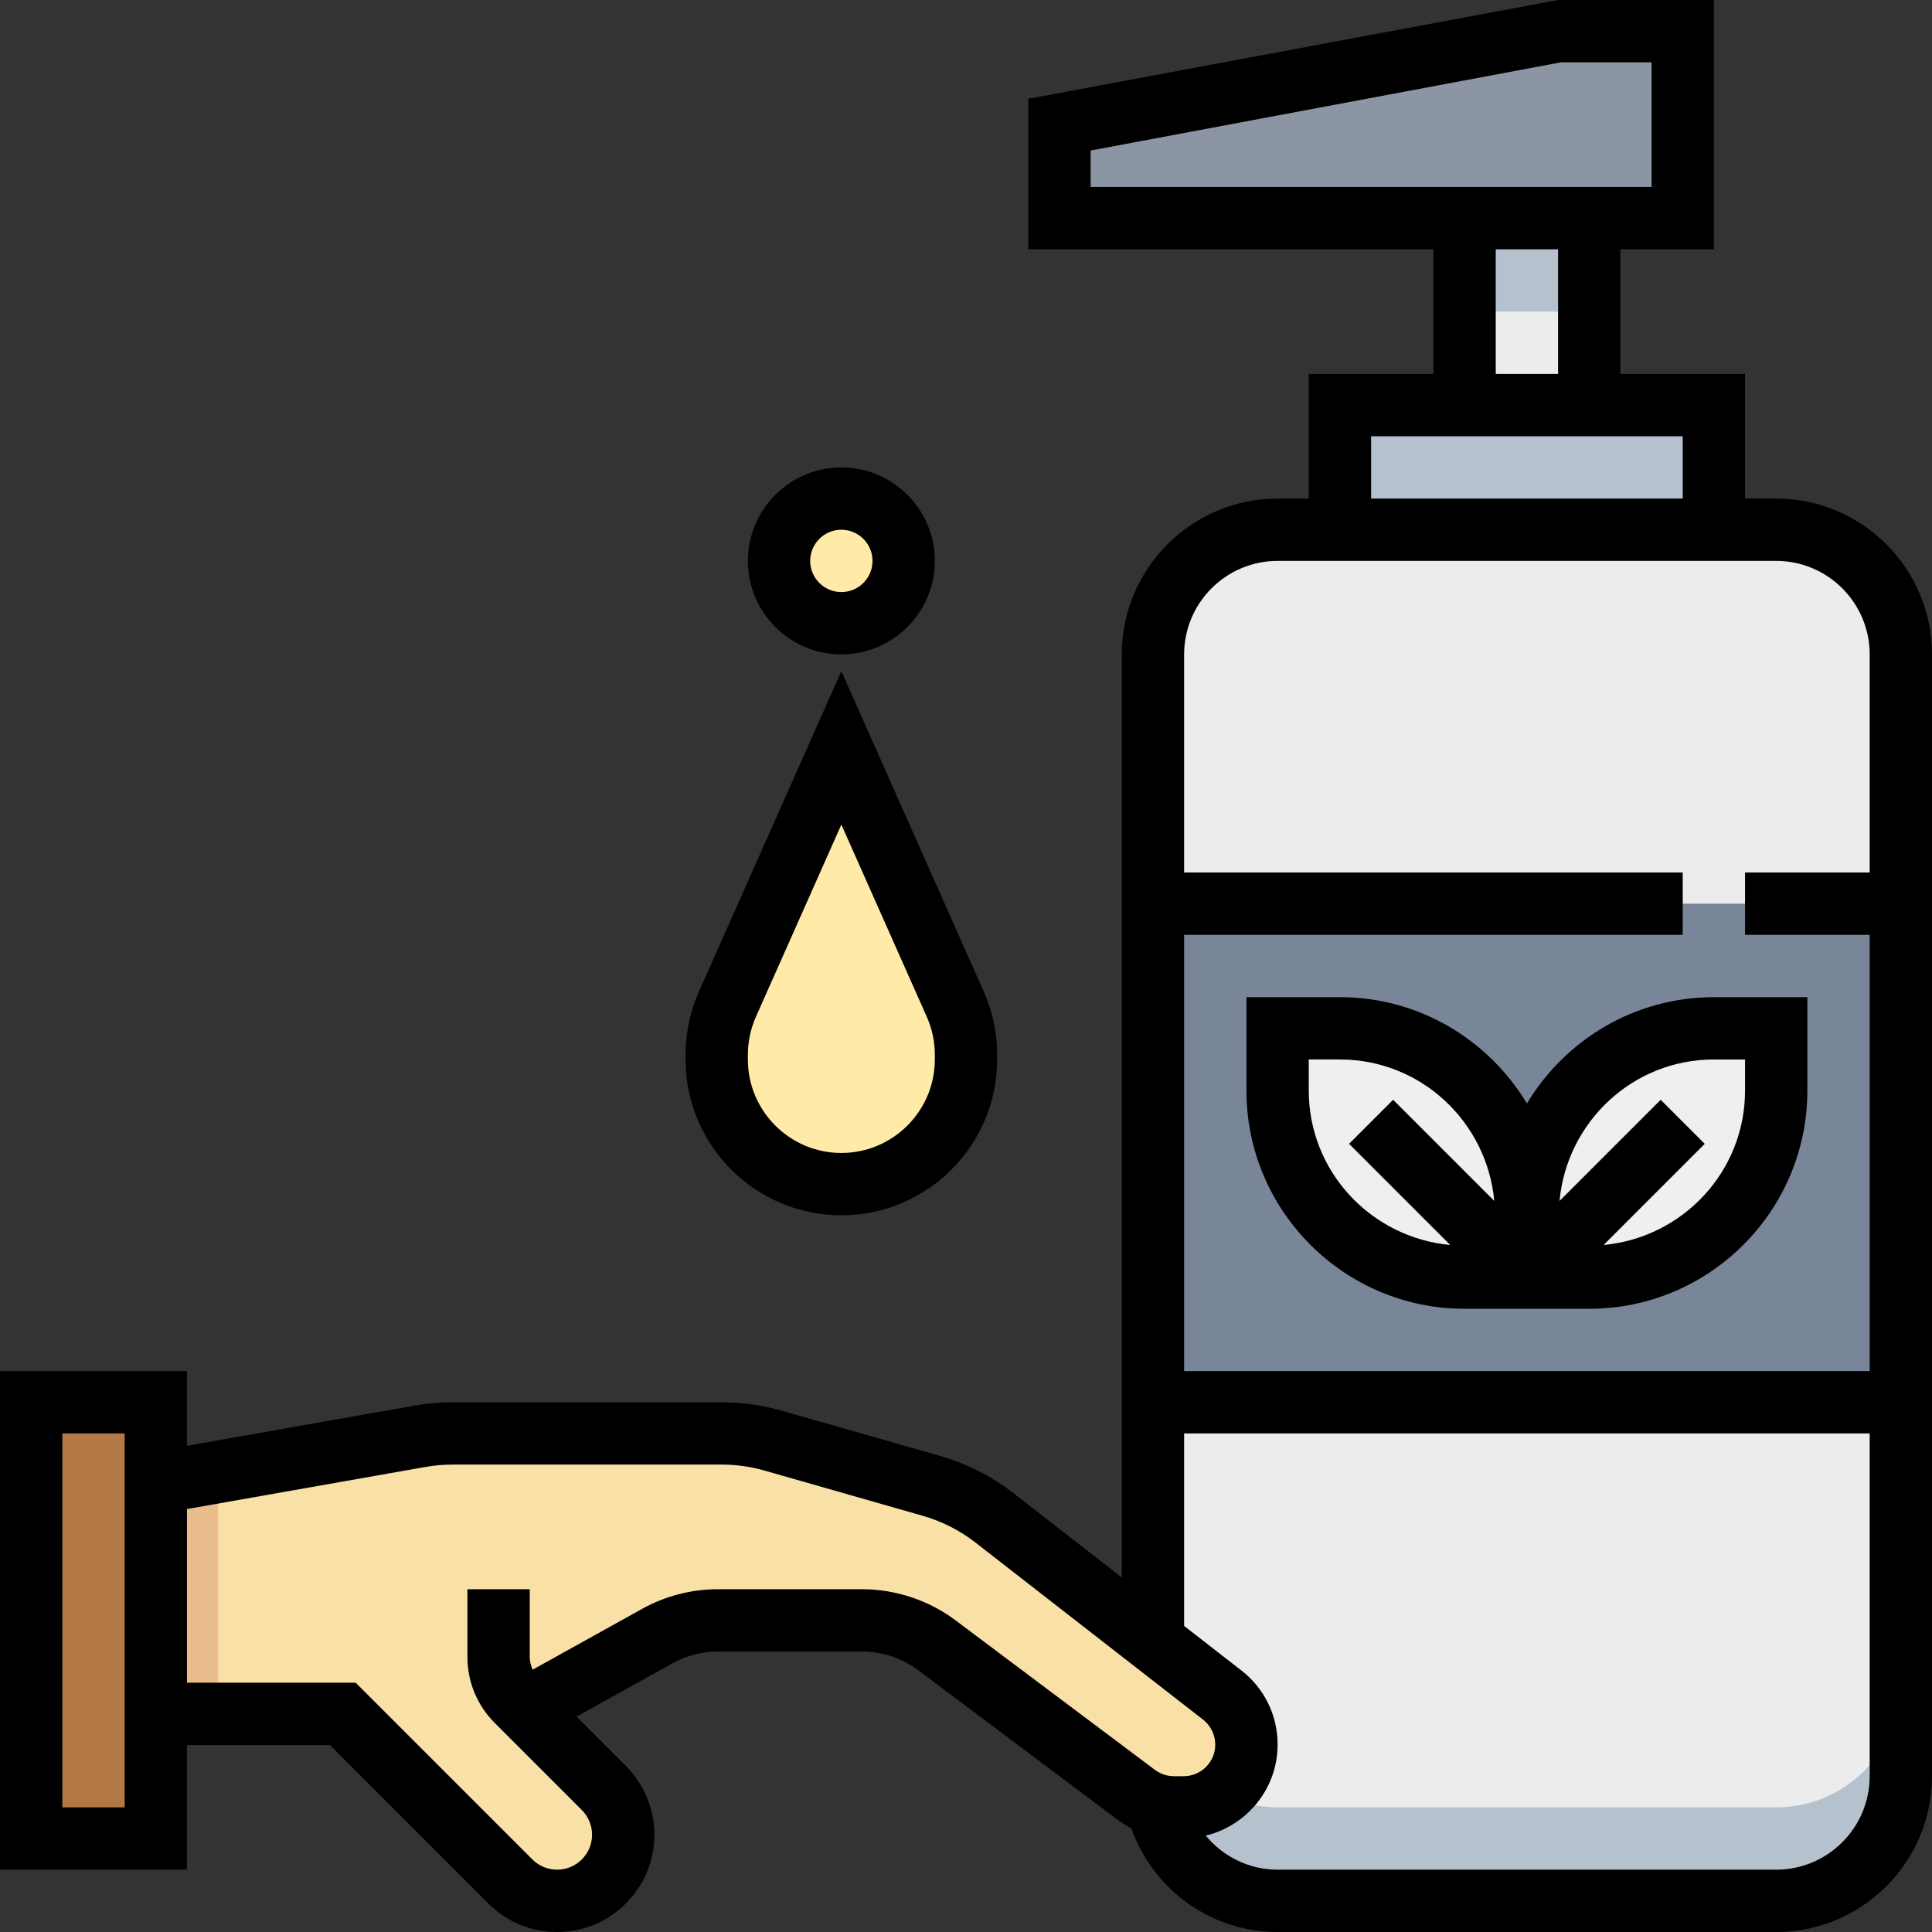 <?xml version="1.0"?>
<svg xmlns="http://www.w3.org/2000/svg" xmlns:xlink="http://www.w3.org/1999/xlink" version="1.1" id="Capa_1" x="0px" y="0px" viewBox="0 0 496 496" style="enable-background:new 0 0 496 496;" xml:space="preserve" width="512px" height="512px" class=""><rect x="0" y="0" width="496" height="496" fill="#333333" stroke="none"/><g><path style="fill:#ECECEC;" d="M296,416V168c0-17.672,14.328-32,32-32h128c17.672,0,32,14.328,32,32v288c0,17.672-14.328,32-32,32  H328c-14.912,0-27.44-10.2-30.992-24L296,416z" data-original="#ECECEC" class=""/><path style="fill:#B6C1CE;" d="M456,464H328c-14.912,0-27.44-10.2-30.992-24L296,392v24l1.008,48c3.552,13.8,16.08,24,30.992,24h128  c17.672,0,32-14.328,32-32v-24C488,449.672,473.672,464,456,464z" data-original="#B6C1CE" class=""/><rect x="376" y="48" style="fill:#ECECEC;" width="32" height="64" data-original="#ECECEC" class=""/><g>
	<rect x="376" y="56" style="fill:#B6C1CE;" width="32" height="24" data-original="#B6C1CE" class=""/>
	<rect x="344" y="104" style="fill:#B6C1CE;" width="96" height="32" data-original="#B6C1CE" class=""/>
</g><polygon style="fill:#8C95A4;" points="432,56 272,56 272,32 400,8 432,8 " data-original="#8C95A4"/><rect x="8" y="360" style="fill:#B27946;" width="32" height="112" data-original="#B27946"/><g>
	<path style="fill:#FFEAA7;" d="M216,304L216,304c-17.672,0-32-14.328-32-32v-1.208c0-4.48,0.936-8.904,2.76-13L216,192   l29.24,65.792c1.824,4.096,2.76,8.52,2.76,13V272C248,289.672,233.672,304,216,304z" data-original="#FFEAA7"/>
	<circle style="fill:#FFEAA7;" cx="216" cy="144" r="16" data-original="#FFEAA7"/>
</g><polygon style="fill:#798699;" points="296,360 488,360 488,232 456,232 424,232 296,232 " data-original="#798699" class=""/><g>
	<path style="fill:#EEEFEF" d="M456,264h-16c-26.512,0-48,21.488-48,48v16h16c26.512,0,48-21.488,48-48V264z" data-original="#48C397" class="active-path" data-old_color="#E7EBEA"/>
	<path style="fill:#EEEFEF" d="M328,264h16c26.512,0,48,21.488,48,48v16h-16c-26.512,0-48-21.488-48-48V264z" data-original="#48C397" class="active-path" data-old_color="#E7EBEA"/>
</g><path style="fill:#F9E0A6;" d="M313.776,435.16l-58.44-45.448c-4.848-3.768-10.376-6.576-16.28-8.264l-40.592-11.6  c-4.288-1.224-8.728-1.848-13.184-1.848h-69.072c-2.8,0-5.584,0.248-8.344,0.728L40,384v56h48l43.032,43.032  c3.184,3.184,7.496,4.968,12,4.968C152.4,488,160,480.4,160,471.032c0-4.504-1.792-8.816-4.968-12L136,440l32.752-19.976  c4.752-2.64,10.104-4.024,15.536-4.024h37.04c6.92,0,13.664,2.248,19.2,6.4l51.168,38.376c2.792,2.096,6.192,3.224,9.68,3.224h2.512  c8.896,0,16.112-7.216,16.112-16.12C320,442.912,317.704,438.216,313.776,435.16z" data-original="#F9E0A6"/><polygon style="fill:#EABD8C;" points="56,380.4 40,384 40,440 56,440 " data-original="#EABD8C"/><path d="M456,128h-8V96h-32V64h24V0h-40L264,25.36V64h104v32h-32v32h-8c-22.056,0-40,17.944-40,40v236.984L260.256,383.4  c-5.68-4.424-12.072-7.664-19-9.648l-40.608-11.6c-5.016-1.424-10.184-2.152-15.368-2.152h-69.072c-3.256,0-6.528,0.28-9.736,0.848  L48,371.176V352H0v128h48v-32h36.688l40.688,40.688c4.712,4.72,10.984,7.312,17.656,7.312C156.8,496,168,484.8,168,471.032  c0-6.576-2.664-13.008-7.312-17.656l-12.672-12.672l24.624-13.68c3.544-1.976,7.576-3.024,11.656-3.024h37.04  c5.168,0,10.28,1.704,14.4,4.8l51.168,38.376c1.112,0.832,2.296,1.544,3.536,2.176C296.04,485.168,310.944,496,328,496h128  c22.056,0,40-17.944,40-40V168C496,145.944,478.056,128,456,128z M280,38.64L400.744,16H424v32H280V38.64z M384,64h16v32h-16V64z   M352,112h80v16h-80V112z M328,144h128c13.232,0,24,10.768,24,24v56h-32v16h32v112H304V240h128v-16H304v-56  C304,154.768,314.768,144,328,144z M32,464H16v-96h16V464z M245.336,416c-6.872-5.16-15.4-8-24-8h-37.04  c-6.784,0-13.504,1.744-19.432,5.032l-28.104,15.616c-0.472-1.032-0.76-2.136-0.76-3.272V408h-16v17.376  c0,6.408,2.496,12.44,7.032,16.968l22.344,22.344c1.664,1.672,2.624,3.984,2.624,6.344c0,4.944-4.024,8.968-8.968,8.968  c-2.4,0-4.648-0.928-6.344-2.624L91.312,432H48v-44.584l61.248-10.808c2.28-0.408,4.624-0.608,6.952-0.608h69.072  c3.704,0,7.408,0.512,10.992,1.536l40.592,11.6c4.952,1.416,9.512,3.728,13.568,6.88l58.44,45.464c1.96,1.52,3.128,3.912,3.128,6.4  c0.008,4.48-3.632,8.12-8.112,8.12h-2.512c-1.744,0-3.472-0.576-4.864-1.624L245.336,416z M456,480H328  c-7.336,0-13.992-3.368-18.448-8.744c10.56-2.568,18.448-12.04,18.448-23.376c0-7.504-3.392-14.448-9.312-19.032L304,417.424V368  h176v88C480,469.232,469.232,480,456,480z" data-original="#000000" class="" style="fill:#000000"/><path d="M216,312c22.056,0,40-17.944,40-40v-1.208c0-5.632-1.16-11.096-3.448-16.24L216,172.304l-36.552,82.24  C177.16,259.696,176,265.16,176,270.792V272C176,294.056,193.944,312,216,312z M192,270.792c0-3.376,0.696-6.656,2.064-9.744  L216,211.696l21.936,49.352c1.368,3.088,2.064,6.368,2.064,9.744V272c0,13.232-10.768,24-24,24s-24-10.768-24-24V270.792z" data-original="#000000" class="" style="fill:#000000"/><path d="M216,168c13.232,0,24-10.768,24-24s-10.768-24-24-24s-24,10.768-24,24S202.768,168,216,168z M216,136c4.408,0,8,3.584,8,8  s-3.592,8-8,8s-8-3.584-8-8S211.592,136,216,136z" data-original="#000000" class="" style="fill:#000000"/><path d="M392,283.304C382.2,266.984,364.384,256,344,256h-24v24c0,30.872,25.12,56,56,56h8h16h8c30.88,0,56-25.128,56-56v-24h-24  C419.616,256,401.8,266.984,392,283.304z M336,280v-8h8c20.792,0,37.736,16.008,39.624,36.312l-25.968-25.968l-11.312,11.312  l25.968,25.968C352.008,317.736,336,300.792,336,280z M440,272h8v8c0,20.792-16.008,37.736-36.312,39.624l25.968-25.968  l-11.312-11.312l-25.968,25.968C402.264,288.008,419.208,272,440,272z" data-original="#000000" class="" style="fill:#000000"/></g> </svg>
